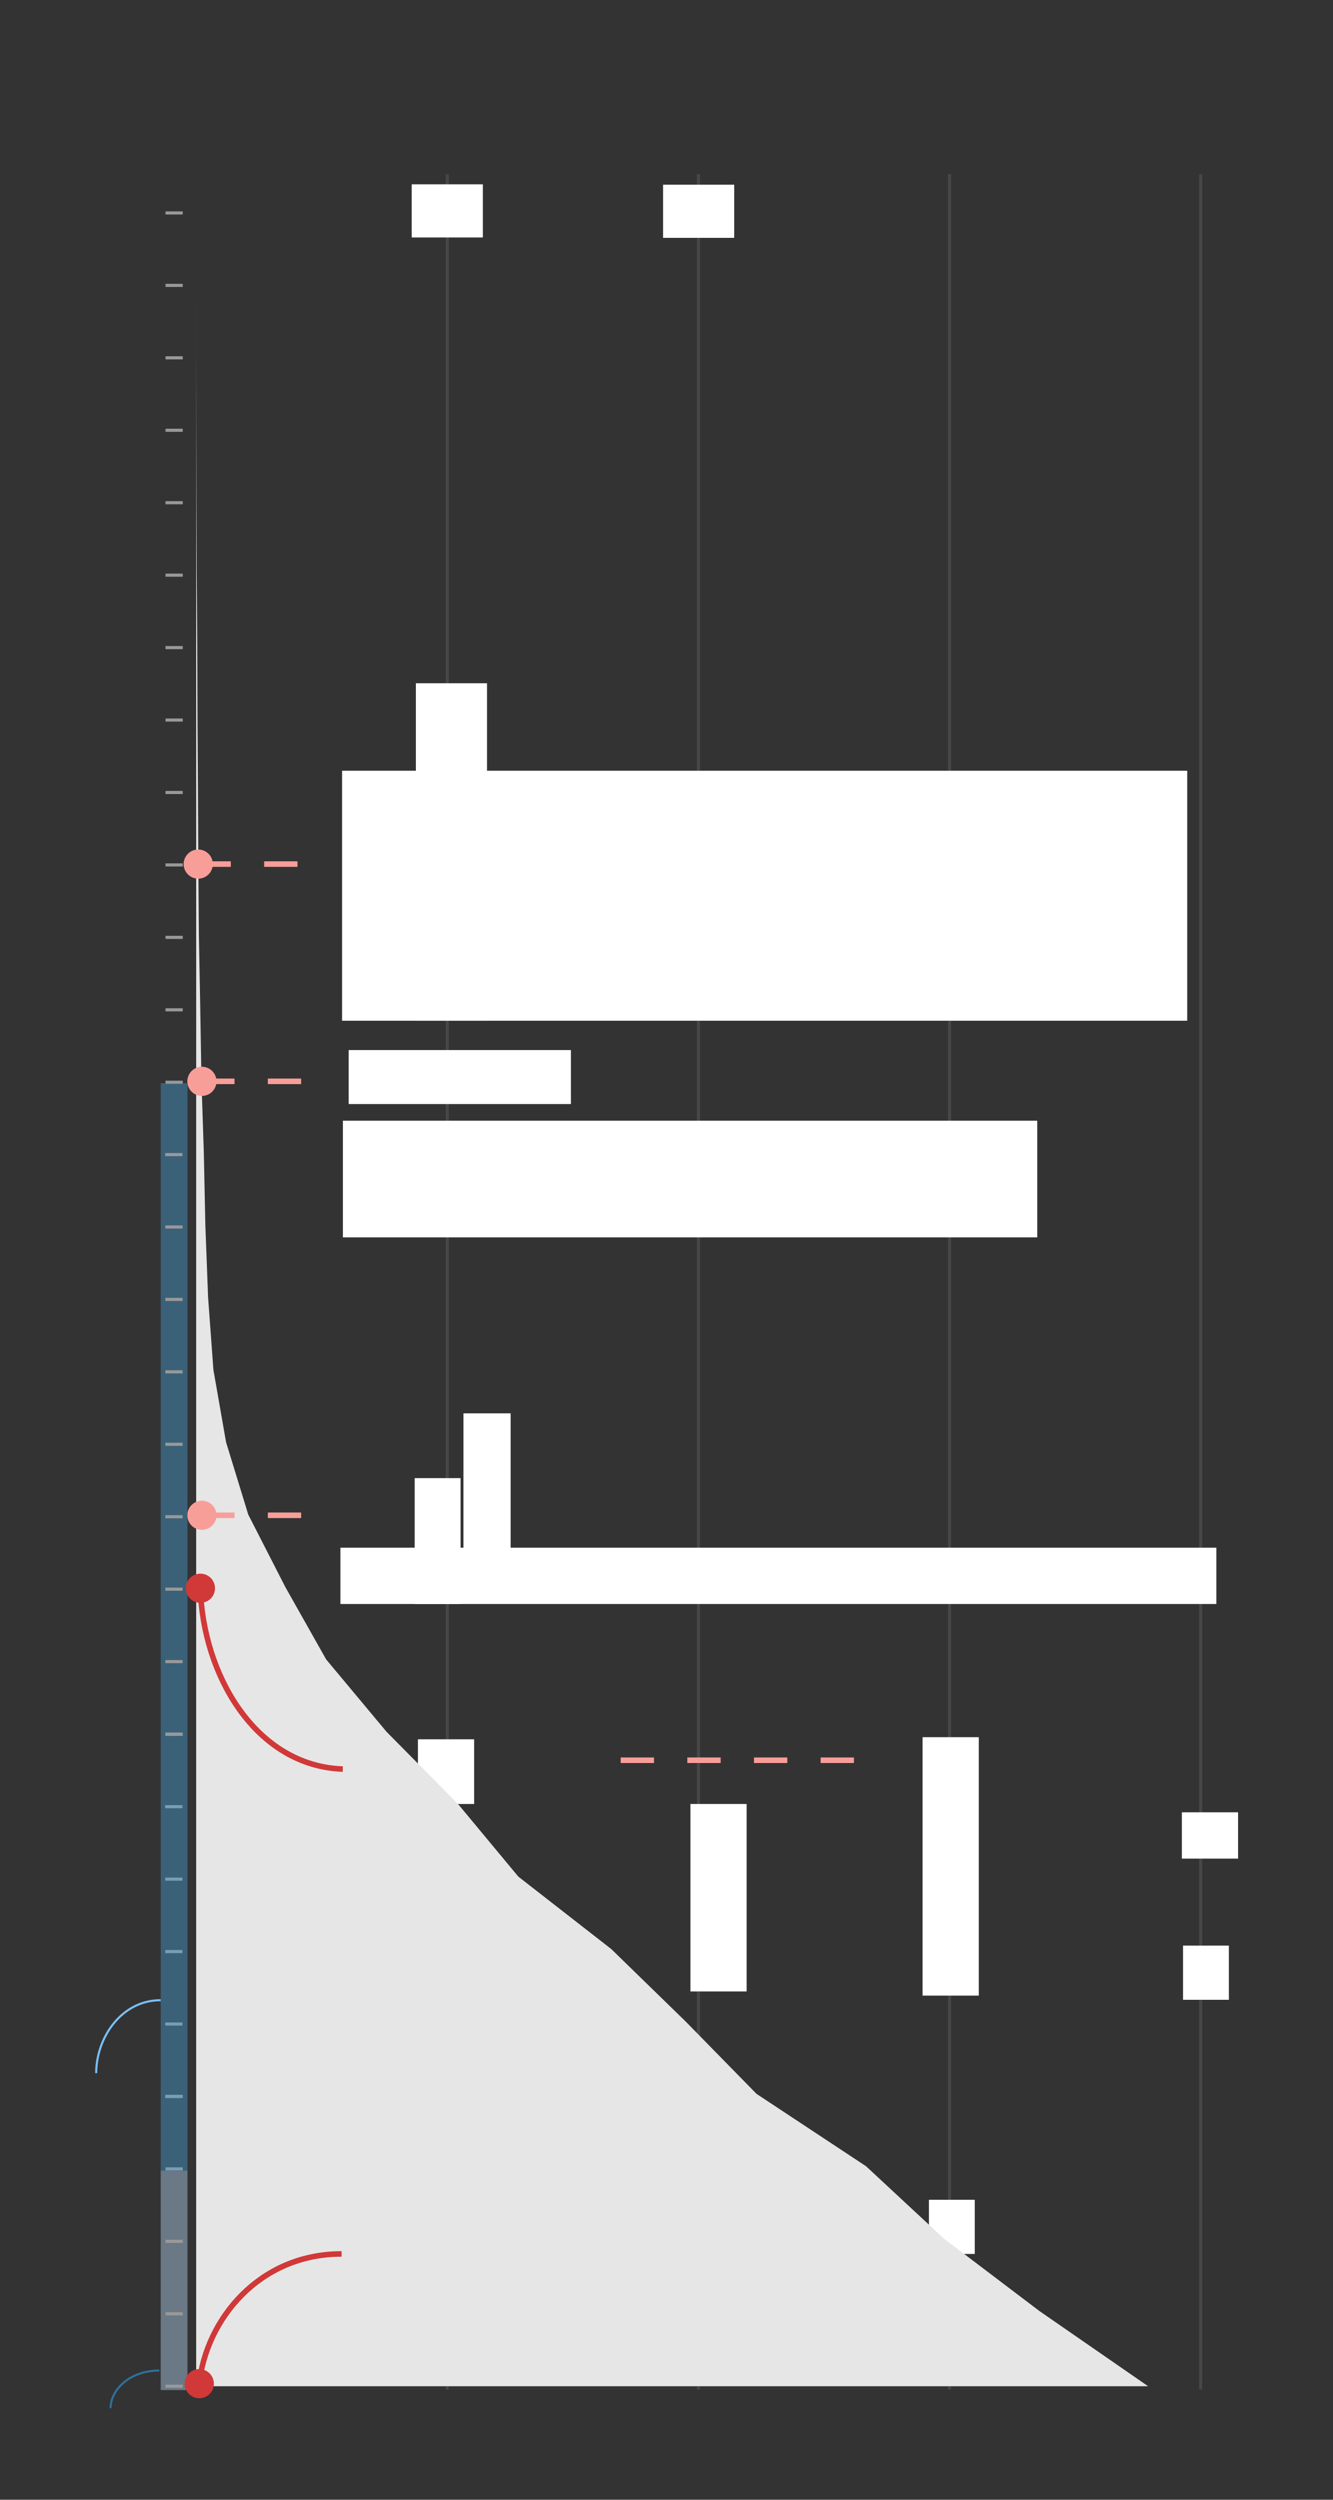<?xml version="1.0" encoding="utf-8"?>
<!-- Generator: Adobe Illustrator 23.1.1, SVG Export Plug-In . SVG Version: 6.00 Build 0)  -->
<svg version="1.2" baseProfile="tiny" id="g-cornell-mobile-img" xmlns="http://www.w3.org/2000/svg" xmlns:xlink="http://www.w3.org/1999/xlink"
	 x="0px" y="0px" viewBox="0 0 320 600" xml:space="preserve">
<rect x="0" y="0" width="320" height="600" fill="#333333" stroke="none"/>
<g>
	
		<line style="opacity:0.2;" fill="none" stroke="#999999" stroke-width="0.75" stroke-miterlimit="10" x1="227.948" y1="573.546" x2="227.948" y2="41.828"/>
	<rect x="223" y="528" fill="#FFFFFF" width="11" height="13"/>
	
		<line style="opacity:0.2;" fill="none" stroke="#999999" stroke-width="0.75" stroke-miterlimit="10" x1="107.373" y1="573.546" x2="107.373" y2="41.828"/>
	<rect x="100.328" y="417.478" fill="#FFFFFF" width="13.491" height="15.522"/>
	
		<line style="opacity:0.2;" fill="none" stroke="#999999" stroke-width="0.75" stroke-miterlimit="10" x1="288.235" y1="573.546" x2="288.235" y2="41.828"/>
	
		<line style="opacity:0.2;" fill="none" stroke="#999999" stroke-width="0.75" stroke-miterlimit="10" x1="167.661" y1="573.546" x2="167.661" y2="41.828"/>
	<rect x="81.723" y="371.488" fill="#FFFFFF" width="210.277" height="13.512"/>
	<polyline fill="#E6E6E6" points="47.094,50.765 47.094,68.142 47.099,85.52 47.123,102.898 47.158,120.276 47.223,137.653 
		47.357,155.017 47.411,172.394 47.52,189.772 47.61,207.15 47.743,224.528 48.071,241.905 48.358,259.283 48.929,276.661 
		49.296,294.039 49.955,311.417 51.23,328.794 54.27,346.172 59.602,363.55 68.494,380.928 78.299,398.305 92.801,415.683 
		110,433.061 124.432,450.439 146.735,467.816 164.58,485.194 181.601,502.572 207.901,519.95 226.598,537.327 249.521,554.705 
		275.613,572.756 47.094,572.756 47.094,116.571 	"/>
	<rect x="82.321" y="269" fill="#FFFFFF" width="166.679" height="28"/>
	
		<line fill="none" stroke="#999999" stroke-width="0.75" stroke-miterlimit="10" x1="39.701" y1="416.218" x2="43.839" y2="416.218"/>
	<path fill="none" stroke="#2F7099" stroke-width="0.5" stroke-miterlimit="10" d="M38.25,568.992
		c-7.236,0-11.704,4.721-11.704,9.019"/>
	<rect x="116.063" y="188.196" fill="#FFFFFF" width="11.32" height="37.26"/>
	<rect x="99.549" y="354.787" fill="#FFFFFF" width="11.013" height="30.213"/>
	
		<rect style="opacity:0.4;" x="15.453" y="544.128" transform="matrix(-8.412024e-08 1 -1 -8.412024e-08 589.129 505.546)" fill="#BDE1FF" width="52.676" height="6.419"/>
	<rect x="111.26" y="339.238" fill="#FFFFFF" width="11.32" height="37.523"/>
	<path fill="none" stroke="#79C0F7" stroke-width="0.5" stroke-miterlimit="10" d="M38.668,218.976"/>
	
		<path fill="#E3DACB" stroke="#E3DACB" stroke-width="5" stroke-linecap="round" stroke-linejoin="round" stroke-miterlimit="10" d="
		M71.184,179.787"/>
	<line fill="none" stroke="#999999" stroke-width="0.75" stroke-miterlimit="10" x1="39.734" y1="51.114" x2="43.872" y2="51.114"/>
	<line fill="none" stroke="#999999" stroke-width="0.75" stroke-miterlimit="10" x1="39.734" y1="68.502" x2="43.872" y2="68.502"/>
	<rect x="98.835" y="44.243" fill="#FFFFFF" width="17.077" height="12.757"/>
	<g>
		
			<line fill="none" stroke="#F89E99" stroke-width="1.33" stroke-miterlimit="10" stroke-dasharray="8,8" x1="48.296" y1="363.711" x2="78.18" y2="363.711"/>
		<g>
			<path fill="#F89E99" d="M48.471,367.211c-1.933,0-3.5-1.567-3.5-3.5c0-1.933,1.567-3.5,3.5-3.5s3.5,1.567,3.5,3.5
				S50.404,367.211,48.471,367.211z"/>
		</g>
	</g>
	<g>
		
			<line fill="none" stroke="#F89E99" stroke-width="1.33" stroke-miterlimit="10" stroke-dasharray="8,8" x1="48.296" y1="259.547" x2="78.18" y2="259.547"/>
		<g>
			<path fill="#F89E99" d="M48.471,263.048c-1.933,0-3.5-1.567-3.5-3.5c0-1.933,1.567-3.5,3.5-3.5c1.933,0,3.5,1.567,3.5,3.5
				C51.971,261.48,50.404,263.048,48.471,263.048z"/>
		</g>
	</g>
	<line fill="none" stroke="#999999" stroke-width="0.75" stroke-miterlimit="10" x1="39.734" y1="85.89" x2="43.872" y2="85.89"/>
	
		<line fill="none" stroke="#999999" stroke-width="0.75" stroke-miterlimit="10" x1="39.734" y1="103.278" x2="43.872" y2="103.278"/>
	
		<line fill="none" stroke="#999999" stroke-width="0.75" stroke-miterlimit="10" x1="39.734" y1="120.666" x2="43.872" y2="120.666"/>
	
		<line fill="none" stroke="#999999" stroke-width="0.75" stroke-miterlimit="10" x1="39.734" y1="138.054" x2="43.872" y2="138.054"/>
	
		<line fill="none" stroke="#999999" stroke-width="0.75" stroke-miterlimit="10" x1="39.734" y1="155.442" x2="43.872" y2="155.442"/>
	<line fill="none" stroke="#999999" stroke-width="0.75" stroke-miterlimit="10" x1="39.734" y1="172.83" x2="43.872" y2="172.83"/>
	
		<line fill="none" stroke="#999999" stroke-width="0.75" stroke-miterlimit="10" x1="39.734" y1="190.218" x2="43.872" y2="190.218"/>
	
		<line fill="none" stroke="#999999" stroke-width="0.75" stroke-miterlimit="10" x1="39.734" y1="207.606" x2="43.872" y2="207.606"/>
	
		<line fill="none" stroke="#999999" stroke-width="0.75" stroke-miterlimit="10" x1="39.734" y1="224.994" x2="43.872" y2="224.994"/>
	
		<line fill="none" stroke="#999999" stroke-width="0.75" stroke-miterlimit="10" x1="39.734" y1="242.382" x2="43.872" y2="242.382"/>
	<line fill="none" stroke="#999999" stroke-width="0.75" stroke-miterlimit="10" x1="39.734" y1="259.77" x2="43.872" y2="259.77"/>
	
		<line fill="none" stroke="#999999" stroke-width="0.75" stroke-miterlimit="10" x1="39.734" y1="503.203" x2="43.872" y2="503.203"/>
	
		<line fill="none" stroke="#999999" stroke-width="0.75" stroke-miterlimit="10" x1="39.734" y1="520.592" x2="43.872" y2="520.592"/>
	<line fill="none" stroke="#999999" stroke-width="0.75" stroke-miterlimit="10" x1="39.734" y1="537.98" x2="43.872" y2="537.98"/>
	
		<line fill="none" stroke="#999999" stroke-width="0.75" stroke-miterlimit="10" x1="39.734" y1="555.368" x2="43.872" y2="555.368"/>
	
		<line fill="none" stroke="#999999" stroke-width="0.75" stroke-miterlimit="10" x1="39.734" y1="572.756" x2="43.872" y2="572.756"/>
	<rect x="99.835" y="164" fill="#FFFFFF" width="17.077" height="81"/>
	<path fill="none" stroke="#79C0F7" stroke-width="0.5" stroke-miterlimit="10" d="M38.589,480.097
		c-9.581,0-15.498,9.17-15.498,17.516"/>
	<g>
		
			<line fill="none" stroke="#F89E99" stroke-width="1.33" stroke-miterlimit="10" stroke-dasharray="8,8" x1="47.41" y1="207.404" x2="78.18" y2="207.404"/>
		<g>
			<path fill="#F89E99" d="M47.585,210.904c-1.933,0-3.5-1.567-3.5-3.5c0-1.933,1.567-3.5,3.5-3.5c1.933,0,3.5,1.567,3.5,3.5
				S49.518,210.904,47.585,210.904z"/>
		</g>
	</g>
	
		<line fill="none" stroke="#999999" stroke-width="0.75" stroke-miterlimit="10" x1="39.658" y1="433.651" x2="43.796" y2="433.651"/>
	
		<line fill="none" stroke="#999999" stroke-width="0.75" stroke-miterlimit="10" x1="39.658" y1="451.039" x2="43.796" y2="451.039"/>
	
		<line fill="none" stroke="#999999" stroke-width="0.75" stroke-miterlimit="10" x1="39.658" y1="468.427" x2="43.796" y2="468.427"/>
	
		<line fill="none" stroke="#999999" stroke-width="0.75" stroke-miterlimit="10" x1="39.658" y1="485.815" x2="43.796" y2="485.815"/>
	
		<line fill="none" stroke="#999999" stroke-width="0.75" stroke-miterlimit="10" x1="39.658" y1="503.204" x2="43.796" y2="503.204"/>
	
		<rect style="opacity:0.4;" x="-88.709" y="387.291" transform="matrix(-3.574480e-06 1 -1 -3.574480e-06 432.292 348.71)" fill="#44A6E0" width="261.001" height="6.418"/>
	<rect x="82.122" y="185" fill="#FFFFFF" width="202.878" height="60"/>
	
		<line fill="none" stroke="#999999" stroke-width="0.75" stroke-miterlimit="10" x1="39.658" y1="277.137" x2="43.796" y2="277.137"/>
	
		<line fill="none" stroke="#999999" stroke-width="0.75" stroke-miterlimit="10" x1="39.696" y1="294.503" x2="43.834" y2="294.503"/>
	<rect x="83.698" y="252.045" fill="#FFFFFF" width="53.352" height="12.955"/>
	
		<line fill="none" stroke="#999999" stroke-width="0.75" stroke-miterlimit="10" x1="39.696" y1="416.285" x2="43.834" y2="416.285"/>
	<rect x="82.969" y="221.191" fill="#FFFFFF" width="171.031" height="18.809"/>
	<rect x="165.745" y="433" fill="#FFFFFF" width="13.491" height="45"/>
	<g>
		<path fill="none" stroke="#D13838" stroke-width="1.33" stroke-miterlimit="10" d="M82.29,424.625
			c-21.031-0.76-33.648-22.762-34.202-43.582"/>
		<g>
			<path fill="#D13838" d="M51.613,381.209c-0.005-1.933-1.577-3.496-3.51-3.491s-3.496,1.577-3.491,3.51
				c0.005,1.933,1.577,3.496,3.51,3.491C50.055,384.714,51.619,383.142,51.613,381.209z"/>
		</g>
	</g>
	<line fill="none" stroke="#999999" stroke-width="0.75" stroke-miterlimit="10" x1="39.701" y1="311.89" x2="43.839" y2="311.89"/>
	
		<line fill="none" stroke="#999999" stroke-width="0.75" stroke-miterlimit="10" x1="39.701" y1="346.666" x2="43.839" y2="346.666"/>
	
		<line fill="none" stroke="#999999" stroke-width="0.75" stroke-miterlimit="10" x1="39.701" y1="364.054" x2="43.839" y2="364.054"/>
	
		<line fill="none" stroke="#999999" stroke-width="0.75" stroke-miterlimit="10" x1="39.701" y1="381.442" x2="43.839" y2="381.442"/>
	<line fill="none" stroke="#999999" stroke-width="0.75" stroke-miterlimit="10" x1="39.701" y1="398.83" x2="43.839" y2="398.83"/>
	
		<line fill="none" stroke="#999999" stroke-width="0.75" stroke-miterlimit="10" x1="39.701" y1="329.278" x2="43.839" y2="329.278"/>
	<rect x="221.475" y="416.971" fill="#FFFFFF" width="13.491" height="62.029"/>
	
		<line fill="none" stroke="#F89E99" stroke-width="1.33" stroke-miterlimit="10" stroke-dasharray="8" x1="149" y1="422.5" x2="212" y2="422.499"/>
	<rect x="283.721" y="435" fill="#FFFFFF" width="13.491" height="11.115"/>
	<g>
		<path fill="none" stroke="#D13838" stroke-width="1.33" stroke-miterlimit="10" d="M81.999,541
			c-19.828,0-32.577,15.794-34.191,31.317"/>
		<g>
			<path fill="#D13838" d="M44.348,571.935c-0.115,1.93,1.356,3.588,3.286,3.703c1.929,0.115,3.587-1.356,3.703-3.286
				c0.115-1.929-1.356-3.587-3.286-3.703C46.121,568.534,44.463,570.005,44.348,571.935z"/>
		</g>
	</g>
	<rect x="284" y="467" fill="#FFFFFF" width="11" height="13"/>
	<rect x="159.18" y="44.335" fill="#FFFFFF" width="17.077" height="12.757"/>
</g>
<style>
#g-cornell-mobile-img rect, #g-cornell-mobile-img circle, #g-cornell-mobile-img path, #g-cornell-mobile-img line, #g-cornell-mobile-img polyline { vector-effect: non-scaling-stroke; }
</style>
</svg>

